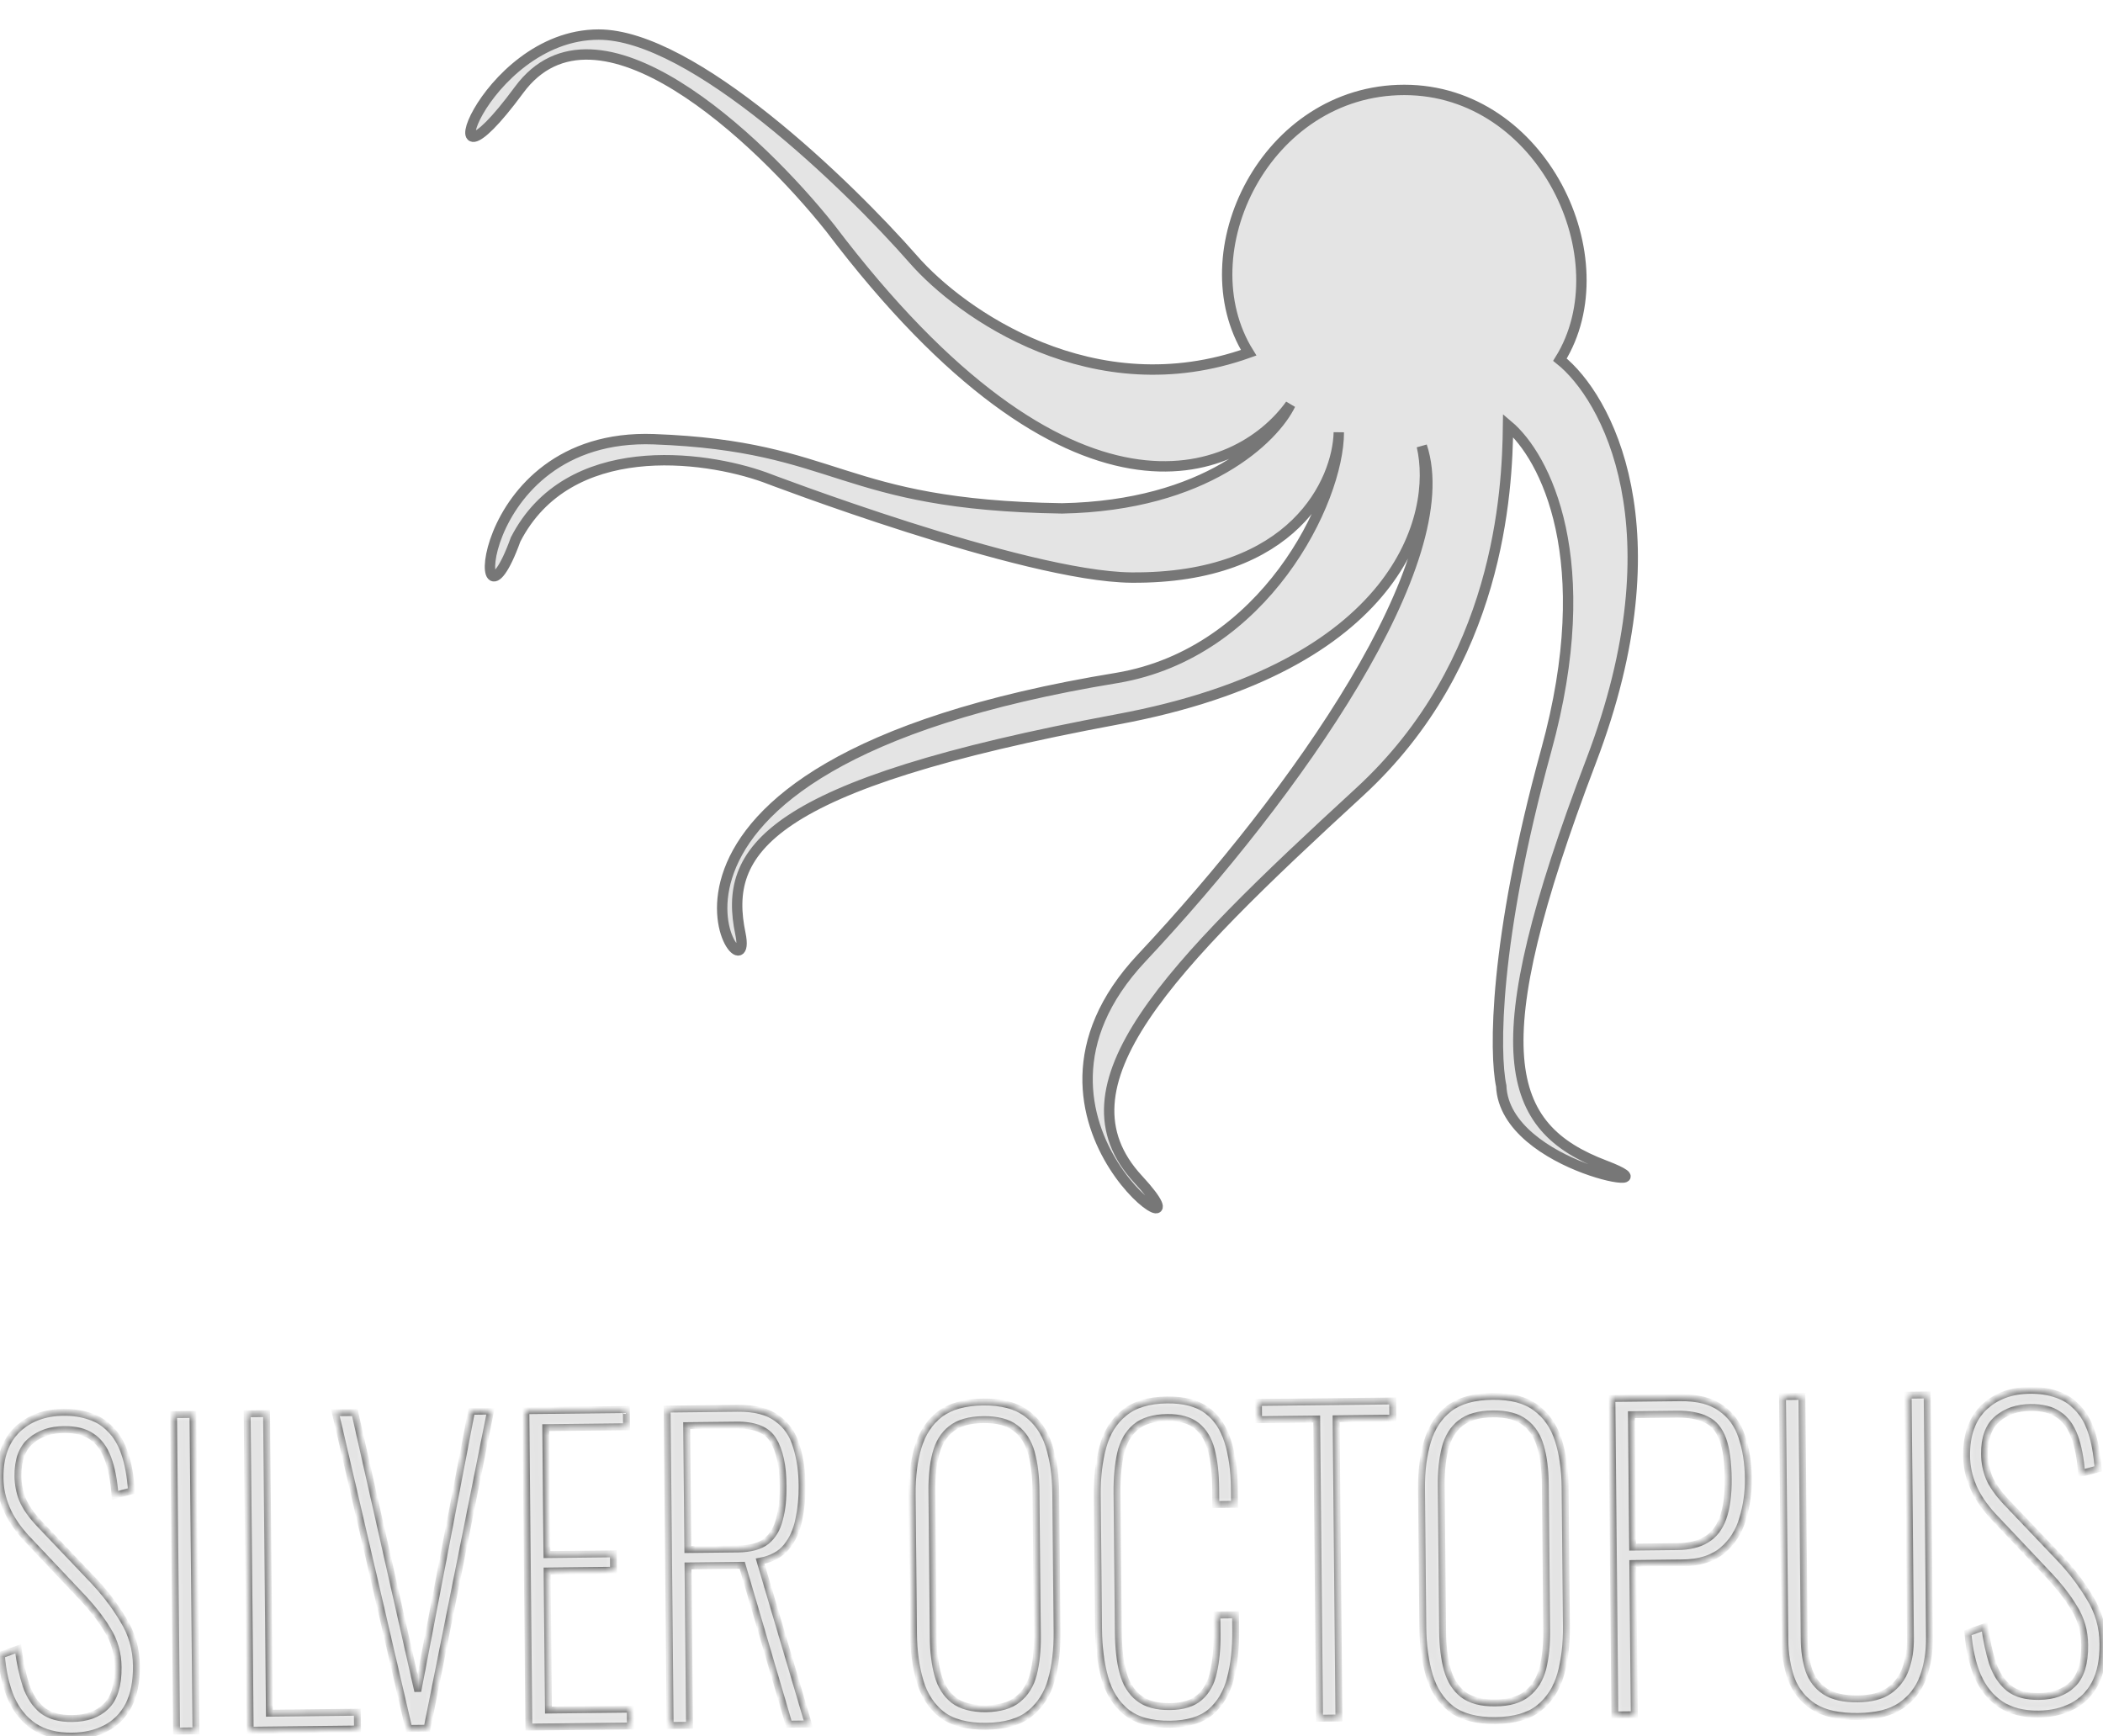 <svg id="octopus-with-text" width="304" height="251" viewBox="0 0 304 251" fill="none"
        xmlns="http://www.w3.org/2000/svg">
        <g id="Group 8">
            <g id="svg-elem-13" filter="url(#filter0_d_62_2)">
                <path
                    d="M225.5 48C232.196 53.333 242.811 72.4 230.011 106C214.011 148 217.511 159 232.011 164.5C243.611 168.9 217.511 165 217.011 153C216.011 148.333 215.911 132.1 223.511 104.5C231.111 76.9 223.333 61.993 218 57.5C217.882 67.139 216.756 91.906 196.532 110.5C168.847 135.952 152.032 153 164.532 166.5C177.032 180 142.532 158.5 165.032 134.5C187.532 110.5 211 77 205.532 60.5C207.865 70.5 202.332 92.4 161.532 100C110.532 109.5 104.532 119 107.032 131C109.532 143 82.032 107 161.532 94C182.732 90.4 193.532 68.5 193.532 58.5C193.365 65.5 187.131 79.699 163.532 79.5C148.064 79.369 110.532 65 110.532 65C101.698 61.833 82.132 59.2 74.532 74C68.032 92 67.532 58.5 94.532 59.5C121.532 60.5 121.032 69 153.532 69.5C174.332 69.1 184.198 59.333 186.532 54.5C178.865 65.167 154.832 75 120.032 29C109.698 16 86.232 -6.2 75.032 9C61.032 28 69.532 1 86.532 1C100.132 1 122.532 22.667 132.032 33.5C138.865 41.333 158.1 55 180.5 47C171.5 32.5 183 9 203 9C223 9 234.5 33.5 225.5 48Z"
                    fill="#E4E4E4" class="svg-elem-1"></path>
                <path
                    d="M225.5 48C232.196 53.333 242.811 72.4 230.011 106C214.011 148 217.511 159 232.011 164.5C243.611 168.9 217.511 165 217.011 153C216.011 148.333 215.911 132.1 223.511 104.5C231.111 76.9 223.333 61.993 218 57.5C217.882 67.139 216.756 91.906 196.532 110.5C168.847 135.952 152.032 153 164.532 166.5C177.032 180 142.532 158.5 165.032 134.5C187.532 110.5 211 77 205.532 60.5C207.865 70.5 202.332 92.4 161.532 100C110.532 109.5 104.532 119 107.032 131C109.532 143 82.032 107 161.532 94C182.732 90.4 193.532 68.5 193.532 58.5C193.365 65.5 187.131 79.699 163.532 79.5C148.064 79.369 110.532 65 110.532 65C101.698 61.833 82.132 59.2 74.532 74C68.032 92 67.532 58.5 94.532 59.5C121.532 60.5 121.032 69 153.532 69.5C174.332 69.1 184.198 59.333 186.532 54.5C178.865 65.167 154.832 75 120.032 29C109.698 16 86.232 -6.2 75.032 9C61.032 28 69.532 1 86.532 1C100.132 1 122.532 22.667 132.032 33.5C138.865 41.333 158.1 55 180.5 47C171.5 32.5 183 9 203 9C223 9 234.5 33.5 225.5 48Z"
                    stroke="#777777" stroke-width="1.5" class="svg-elem-2"></path>
            </g>
            <g id="svg-elem-1">
                <mask id="path-2-inside-1_62_2" fill="white">
                    <path
                        d="M10.422 250.999C8.208 251.024 6.37 250.555 4.908 249.592C3.48 248.629 2.377 247.267 1.6 245.506C0.856 243.745 0.387 241.661 0.191 239.253L2.622 238.378C2.883 240.371 3.263 242.137 3.762 243.675C4.295 245.213 5.085 246.409 6.131 247.263C7.177 248.08 8.616 248.478 10.45 248.457C12.525 248.434 14.146 247.851 15.312 246.708C16.512 245.565 17.099 243.676 17.074 241.04C17.055 239.045 16.554 237.262 15.57 235.691C14.621 234.083 13.273 232.366 11.526 230.541L3.767 222.325C2.474 220.909 1.526 219.488 0.925 218.064C0.323 216.64 0.015 215.175 0.001 213.669C-0.028 210.657 0.798 208.332 2.478 206.694C4.192 205.056 6.415 204.221 9.148 204.191C10.567 204.175 11.849 204.367 12.994 204.769C14.139 205.132 15.131 205.761 15.97 206.656C16.843 207.512 17.529 208.672 18.027 210.134C18.525 211.597 18.854 213.401 19.012 215.546L16.631 216.194C16.473 214.049 16.127 212.264 15.595 210.84C15.062 209.415 14.291 208.369 13.281 207.703C12.271 206.998 10.919 206.656 9.224 206.675C7.321 206.696 5.735 207.241 4.465 208.31C3.195 209.378 2.571 211.08 2.593 213.414C2.604 214.581 2.822 215.708 3.248 216.796C3.708 217.882 4.532 219.059 5.72 220.326L13.373 228.374C15.085 230.162 16.557 232.084 17.787 234.142C19.052 236.161 19.696 238.394 19.719 240.841C19.741 243.138 19.361 245.044 18.579 246.559C17.798 248.036 16.701 249.14 15.29 249.871C13.878 250.603 12.255 250.979 10.422 250.999Z"
                        class="svg-elem-3"></path>
                </mask>
                <path
                    d="M10.422 250.999C8.208 251.024 6.37 250.555 4.908 249.592C3.48 248.629 2.377 247.267 1.6 245.506C0.856 243.745 0.387 241.661 0.191 239.253L2.622 238.378C2.883 240.371 3.263 242.137 3.762 243.675C4.295 245.213 5.085 246.409 6.131 247.263C7.177 248.08 8.616 248.478 10.45 248.457C12.525 248.434 14.146 247.851 15.312 246.708C16.512 245.565 17.099 243.676 17.074 241.04C17.055 239.045 16.554 237.262 15.57 235.691C14.621 234.083 13.273 232.366 11.526 230.541L3.767 222.325C2.474 220.909 1.526 219.488 0.925 218.064C0.323 216.64 0.015 215.175 0.001 213.669C-0.028 210.657 0.798 208.332 2.478 206.694C4.192 205.056 6.415 204.221 9.148 204.191C10.567 204.175 11.849 204.367 12.994 204.769C14.139 205.132 15.131 205.761 15.97 206.656C16.843 207.512 17.529 208.672 18.027 210.134C18.525 211.597 18.854 213.401 19.012 215.546L16.631 216.194C16.473 214.049 16.127 212.264 15.595 210.84C15.062 209.415 14.291 208.369 13.281 207.703C12.271 206.998 10.919 206.656 9.224 206.675C7.321 206.696 5.735 207.241 4.465 208.31C3.195 209.378 2.571 211.08 2.593 213.414C2.604 214.581 2.822 215.708 3.248 216.796C3.708 217.882 4.532 219.059 5.72 220.326L13.373 228.374C15.085 230.162 16.557 232.084 17.787 234.142C19.052 236.161 19.696 238.394 19.719 240.841C19.741 243.138 19.361 245.044 18.579 246.559C17.798 248.036 16.701 249.14 15.29 249.871C13.878 250.603 12.255 250.979 10.422 250.999Z"
                    fill="#E4E4E4" stroke="#777777" mask="url(#path-2-inside-1_62_2)" class="svg-elem-4"></path>
            </g>
            <g id="svg-elem-0">
                <mask id="path-3-inside-2_62_2" fill="white">
                    <path
                        d="M294.702 247.809C292.488 247.834 290.65 247.365 289.188 246.403C287.76 245.44 286.658 244.078 285.88 242.317C285.137 240.555 284.667 238.471 284.471 236.063L286.902 235.189C287.163 237.181 287.543 238.947 288.042 240.485C288.576 242.023 289.366 243.219 290.412 244.073C291.457 244.89 292.897 245.288 294.73 245.267C296.806 245.244 298.426 244.661 299.592 243.518C300.792 242.375 301.379 240.486 301.354 237.851C301.336 235.855 300.834 234.072 299.851 232.502C298.901 230.893 297.553 229.176 295.806 227.351L288.048 219.135C286.754 217.719 285.806 216.299 285.205 214.875C284.603 213.45 284.295 211.985 284.281 210.479C284.252 207.467 285.078 205.142 286.758 203.504C288.472 201.866 290.696 201.032 293.429 201.001C294.847 200.985 296.129 201.178 297.274 201.579C298.42 201.943 299.411 202.572 300.25 203.466C301.123 204.322 301.809 205.482 302.307 206.945C302.805 208.408 303.134 210.211 303.293 212.356L300.911 213.004C300.753 210.859 300.407 209.075 299.875 207.65C299.342 206.225 298.571 205.179 297.562 204.513C296.552 203.809 295.199 203.466 293.504 203.485C291.601 203.507 290.015 204.052 288.745 205.12C287.475 206.189 286.851 207.89 286.873 210.224C286.884 211.392 287.103 212.519 287.528 213.606C287.988 214.693 288.812 215.87 290.001 217.136L297.654 225.184C299.366 226.972 300.837 228.895 302.067 230.952C303.332 232.971 303.976 235.204 303.999 237.651C304.021 239.948 303.641 241.854 302.86 243.369C302.078 244.846 300.981 245.95 299.57 246.682C298.158 247.413 296.536 247.789 294.702 247.809Z"
                        class="svg-elem-5"></path>
                </mask>
                <path
                    d="M294.702 247.809C292.488 247.834 290.65 247.365 289.188 246.403C287.76 245.44 286.658 244.078 285.88 242.317C285.137 240.555 284.667 238.471 284.471 236.063L286.902 235.189C287.163 237.181 287.543 238.947 288.042 240.485C288.576 242.023 289.366 243.219 290.412 244.073C291.457 244.89 292.897 245.288 294.73 245.267C296.806 245.244 298.426 244.661 299.592 243.518C300.792 242.375 301.379 240.486 301.354 237.851C301.336 235.855 300.834 234.072 299.851 232.502C298.901 230.893 297.553 229.176 295.806 227.351L288.048 219.135C286.754 217.719 285.806 216.299 285.205 214.875C284.603 213.45 284.295 211.985 284.281 210.479C284.252 207.467 285.078 205.142 286.758 203.504C288.472 201.866 290.696 201.032 293.429 201.001C294.847 200.985 296.129 201.178 297.274 201.579C298.42 201.943 299.411 202.572 300.25 203.466C301.123 204.322 301.809 205.482 302.307 206.945C302.805 208.408 303.134 210.211 303.293 212.356L300.911 213.004C300.753 210.859 300.407 209.075 299.875 207.65C299.342 206.225 298.571 205.179 297.562 204.513C296.552 203.809 295.199 203.466 293.504 203.485C291.601 203.507 290.015 204.052 288.745 205.12C287.475 206.189 286.851 207.89 286.873 210.224C286.884 211.392 287.103 212.519 287.528 213.606C287.988 214.693 288.812 215.87 290.001 217.136L297.654 225.184C299.366 226.972 300.837 228.895 302.067 230.952C303.332 232.971 303.976 235.204 303.999 237.651C304.021 239.948 303.641 241.854 302.86 243.369C302.078 244.846 300.981 245.95 299.57 246.682C298.158 247.413 296.536 247.789 294.702 247.809Z"
                    fill="#E4E4E4" stroke="#777777" mask="url(#path-3-inside-2_62_2)" class="svg-elem-6"></path>
            </g>
            <g id="svg-elem-6">
                <mask id="path-4-inside-3_62_2" fill="white">
                    <path
                        d="M96.872 249.464L96.439 203.72L106.609 203.605C109.1 203.577 111.007 204.064 112.331 205.066C113.69 206.03 114.619 207.375 115.12 209.102C115.655 210.79 115.932 212.688 115.952 214.797C115.968 216.491 115.811 218.112 115.48 219.659C115.183 221.207 114.59 222.531 113.701 223.633C112.846 224.697 111.572 225.389 109.88 225.709L116.85 249.24L114.048 249.272L107.291 226.303L99.456 226.391L99.674 249.433L96.872 249.464ZM99.433 224.019L106.698 223.938C108.497 223.917 109.86 223.544 110.787 222.819C111.714 222.055 112.344 220.994 112.677 219.634C113.045 218.275 113.22 216.672 113.202 214.828C113.175 211.929 112.704 209.731 111.791 208.235C110.911 206.739 109.14 206.006 106.476 206.036L99.264 206.116L99.433 224.019Z"
                        class="svg-elem-7"></path>
                </mask>
                <path
                    d="M96.872 249.464L96.439 203.72L106.609 203.605C109.1 203.577 111.007 204.064 112.331 205.066C113.69 206.03 114.619 207.375 115.12 209.102C115.655 210.79 115.932 212.688 115.952 214.797C115.968 216.491 115.811 218.112 115.48 219.659C115.183 221.207 114.59 222.531 113.701 223.633C112.846 224.697 111.572 225.389 109.88 225.709L116.85 249.24L114.048 249.272L107.291 226.303L99.456 226.391L99.674 249.433L96.872 249.464ZM99.433 224.019L106.698 223.938C108.497 223.917 109.86 223.544 110.787 222.819C111.714 222.055 112.344 220.994 112.677 219.634C113.045 218.275 113.22 216.672 113.202 214.828C113.175 211.929 112.704 209.731 111.791 208.235C110.911 206.739 109.14 206.006 106.476 206.036L99.264 206.116L99.433 224.019Z"
                    fill="#E4E4E4" stroke="#777777" mask="url(#path-4-inside-3_62_2)" class="svg-elem-8"></path>
            </g>
            <g id="svg-elem-11">
                <mask id="path-5-inside-4_62_2" fill="white">
                    <path
                        d="M233.438 247.932L233.005 202.187L242.864 202.077C245.389 202.048 247.366 202.553 248.794 203.592C250.222 204.592 251.221 205.974 251.792 207.737C252.396 209.5 252.709 211.511 252.731 213.77C252.75 215.804 252.474 217.746 251.904 219.597C251.368 221.448 250.396 222.965 248.989 224.148C247.582 225.331 245.633 225.937 243.142 225.965L236.033 226.045L236.24 247.901L233.438 247.932ZM236.011 223.673L242.497 223.6C244.192 223.581 245.573 223.245 246.639 222.593C247.74 221.941 248.543 220.915 249.049 219.516C249.589 218.079 249.848 216.175 249.825 213.803C249.802 211.356 249.542 209.457 249.045 208.107C248.547 206.72 247.76 205.768 246.682 205.253C245.604 204.7 244.166 204.434 242.367 204.454L235.829 204.528L236.011 223.673Z"
                        class="svg-elem-9"></path>
                </mask>
                <path
                    d="M233.438 247.932L233.005 202.187L242.864 202.077C245.389 202.048 247.366 202.553 248.794 203.592C250.222 204.592 251.221 205.974 251.792 207.737C252.396 209.5 252.709 211.511 252.731 213.77C252.75 215.804 252.474 217.746 251.904 219.597C251.368 221.448 250.396 222.965 248.989 224.148C247.582 225.331 245.633 225.937 243.142 225.965L236.033 226.045L236.24 247.901L233.438 247.932ZM236.011 223.673L242.497 223.6C244.192 223.581 245.573 223.245 246.639 222.593C247.74 221.941 248.543 220.915 249.049 219.516C249.589 218.079 249.848 216.175 249.825 213.803C249.802 211.356 249.542 209.457 249.045 208.107C248.547 206.72 247.76 205.768 246.682 205.253C245.604 204.7 244.166 204.434 242.367 204.454L235.829 204.528L236.011 223.673Z"
                    fill="#E4E4E4" stroke="#777777" mask="url(#path-5-inside-4_62_2)" class="svg-elem-10"></path>
            </g>
            <g id="svg-elem-4">
                <mask id="path-6-inside-5_62_2" fill="white">
                    <path
                        d="M59.094 249.888L48.49 204.257L51.292 204.226L60.392 244.508L68.156 204.037L70.906 204.006L61.74 249.858L59.094 249.888Z"
                        class="svg-elem-11"></path>
                </mask>
                <path
                    d="M59.094 249.888L48.49 204.257L51.292 204.226L60.392 244.508L68.156 204.037L70.906 204.006L61.74 249.858L59.094 249.888Z"
                    fill="#E4E4E4" stroke="#777777" mask="url(#path-6-inside-5_62_2)" class="svg-elem-12"></path>
            </g>
            <g id="svg-elem-10">
                <mask id="path-7-inside-6_62_2" fill="white">
                    <path
                        d="M216.184 248.747C213.451 248.778 211.318 248.218 209.785 247.068C208.286 245.88 207.233 244.272 206.625 242.246C206.018 240.182 205.701 237.851 205.677 235.253L205.488 215.261C205.463 212.663 205.752 210.363 206.356 208.36C206.96 206.358 208 204.783 209.477 203.637C210.989 202.491 213.076 201.902 215.74 201.873C218.404 201.843 220.484 202.384 221.983 203.497C223.515 204.609 224.603 206.16 225.244 208.148C225.886 210.137 226.219 212.43 226.244 215.028L226.433 235.076C226.458 237.674 226.186 239.993 225.617 242.033C225.048 244.072 224.009 245.703 222.498 246.925C221.021 248.109 218.917 248.716 216.184 248.747ZM216.16 246.205C218.166 246.183 219.701 245.733 220.766 244.855C221.864 243.976 222.614 242.763 223.015 241.215C223.415 239.629 223.605 237.8 223.585 235.73L223.385 214.608C223.366 212.537 223.141 210.732 222.711 209.193C222.282 207.654 221.527 206.477 220.446 205.661C219.366 204.807 217.805 204.391 215.764 204.414C213.757 204.436 212.205 204.887 211.106 205.765C210.042 206.606 209.309 207.8 208.909 209.348C208.508 210.897 208.318 212.706 208.337 214.777L208.537 235.899C208.557 237.969 208.782 239.793 209.212 241.37C209.642 242.909 210.397 244.105 211.477 244.959C212.593 245.812 214.153 246.228 216.16 246.205Z"
                        class="svg-elem-13"></path>
                </mask>
                <path
                    d="M216.184 248.747C213.451 248.778 211.318 248.218 209.785 247.068C208.286 245.88 207.233 244.272 206.625 242.246C206.018 240.182 205.701 237.851 205.677 235.253L205.488 215.261C205.463 212.663 205.752 210.363 206.356 208.36C206.96 206.358 208 204.783 209.477 203.637C210.989 202.491 213.076 201.902 215.74 201.873C218.404 201.843 220.484 202.384 221.983 203.497C223.515 204.609 224.603 206.16 225.244 208.148C225.886 210.137 226.219 212.43 226.244 215.028L226.433 235.076C226.458 237.674 226.186 239.993 225.617 242.033C225.048 244.072 224.009 245.703 222.498 246.925C221.021 248.109 218.917 248.716 216.184 248.747ZM216.16 246.205C218.166 246.183 219.701 245.733 220.766 244.855C221.864 243.976 222.614 242.763 223.015 241.215C223.415 239.629 223.605 237.8 223.585 235.73L223.385 214.608C223.366 212.537 223.141 210.732 222.711 209.193C222.282 207.654 221.527 206.477 220.446 205.661C219.366 204.807 217.805 204.391 215.764 204.414C213.757 204.436 212.205 204.887 211.106 205.765C210.042 206.606 209.309 207.8 208.909 209.348C208.508 210.897 208.318 212.706 208.337 214.777L208.537 235.899C208.557 237.969 208.782 239.793 209.212 241.37C209.642 242.909 210.397 244.105 211.477 244.959C212.593 245.812 214.153 246.228 216.16 246.205Z"
                    fill="#E4E4E4" stroke="#777777" mask="url(#path-7-inside-6_62_2)" class="svg-elem-14"></path>
            </g>
            <g id="svg-elem-5">
                <mask id="path-8-inside-7_62_2" fill="white">
                    <path
                        d="M76.449 249.693L76.016 203.949L90.545 203.786L90.569 206.271L78.893 206.402L79.067 224.756L88.667 224.648L88.689 227.02L79.09 227.128L79.28 247.233L91.111 247.1L91.134 249.529L76.449 249.693Z"
                        class="svg-elem-15"></path>
                </mask>
                <path
                    d="M76.449 249.693L76.016 203.949L90.545 203.786L90.569 206.271L78.893 206.402L79.067 224.756L88.667 224.648L88.689 227.02L79.09 227.128L79.28 247.233L91.111 247.1L91.134 249.529L76.449 249.693Z"
                    fill="#E4E4E4" stroke="#777777" mask="url(#path-8-inside-7_62_2)" class="svg-elem-16"></path>
            </g>
            <g id="svg-elem-12">
                <mask id="path-9-inside-8_62_2" fill="white">
                    <path
                        d="M268.592 248.159C265.859 248.189 263.727 247.724 262.195 246.762C260.664 245.763 259.578 244.419 258.94 242.732C258.335 241.007 258.023 239.071 258.002 236.925L257.671 201.91L260.473 201.879L260.805 236.95C260.821 238.607 261.042 240.11 261.47 241.461C261.933 242.774 262.721 243.8 263.835 244.541C264.984 245.281 266.561 245.64 268.568 245.617C270.47 245.596 271.971 245.203 273.071 244.437C274.205 243.634 275.008 242.571 275.48 241.247C275.952 239.924 276.18 238.434 276.164 236.778L275.832 201.707L278.582 201.676L278.914 236.69C278.934 238.836 278.624 240.779 277.983 242.518C277.342 244.22 276.265 245.588 274.753 246.621C273.274 247.617 271.221 248.129 268.592 248.159Z"
                        class="svg-elem-17"></path>
                </mask>
                <path
                    d="M268.592 248.159C265.859 248.189 263.727 247.724 262.195 246.762C260.664 245.763 259.578 244.419 258.94 242.732C258.335 241.007 258.023 239.071 258.002 236.925L257.671 201.91L260.473 201.879L260.805 236.95C260.821 238.607 261.042 240.11 261.47 241.461C261.933 242.774 262.721 243.8 263.835 244.541C264.984 245.281 266.561 245.64 268.568 245.617C270.47 245.596 271.971 245.203 273.071 244.437C274.205 243.634 275.008 242.571 275.48 241.247C275.952 239.924 276.18 238.434 276.164 236.778L275.832 201.707L278.582 201.676L278.914 236.69C278.934 238.836 278.624 240.779 277.983 242.518C277.342 244.22 276.265 245.588 274.753 246.621C273.274 247.617 271.221 248.129 268.592 248.159Z"
                    fill="#E4E4E4" stroke="#777777" mask="url(#path-9-inside-8_62_2)" class="svg-elem-18"></path>
            </g>
            <g id="svg-elem-9">
                <mask id="path-10-inside-9_62_2" fill="white">
                    <path
                        d="M190.749 248.411L190.339 205.151L181.933 205.245L181.909 202.761L201.316 202.543L201.34 205.028L193.141 205.12L193.551 248.38L190.749 248.411Z"
                        class="svg-elem-19"></path>
                </mask>
                <path
                    d="M190.749 248.411L190.339 205.151L181.933 205.245L181.909 202.761L201.316 202.543L201.34 205.028L193.141 205.12L193.551 248.38L190.749 248.411Z"
                    fill="#E4E4E4" stroke="#777777" mask="url(#path-10-inside-9_62_2)" class="svg-elem-20"></path>
            </g>
            <g id="svg-elem-3">
                <mask id="path-11-inside-10_62_2" fill="white">
                    <path
                        d="M36.165 250.145L35.731 204.401L38.533 204.369L38.944 247.686L51.657 247.543L51.668 248.757L51.68 249.971L36.165 250.145Z"
                        class="svg-elem-21"></path>
                </mask>
                <path
                    d="M36.165 250.145L35.731 204.401L38.533 204.369L38.944 247.686L51.657 247.543L51.668 248.757L51.68 249.971L36.165 250.145Z"
                    fill="#E4E4E4" stroke="#777777" mask="url(#path-11-inside-10_62_2)" class="svg-elem-22"></path>
            </g>
            <g id="svg-elem-8">
                <mask id="path-12-inside-11_62_2" fill="white">
                    <path
                        d="M169.155 249.275C166.387 249.306 164.254 248.708 162.755 247.482C161.29 246.256 160.271 244.611 159.698 242.546C159.125 240.444 158.826 238.132 158.802 235.609L158.618 216.182C158.593 213.546 158.865 211.209 159.434 209.169C160.002 207.092 161.025 205.461 162.501 204.277C163.977 203.056 166.047 202.43 168.711 202.4C171.167 202.373 173.092 202.878 174.486 203.917C175.879 204.956 176.88 206.451 177.486 208.402C178.092 210.315 178.408 212.571 178.433 215.169L178.454 217.484L175.756 217.515L175.734 215.199C175.714 213.015 175.506 211.173 175.111 209.671C174.716 208.132 174.013 206.953 173.002 206.136C171.991 205.319 170.568 204.921 168.735 204.942C166.729 204.964 165.193 205.433 164.13 206.349C163.066 207.264 162.351 208.534 161.986 210.157C161.621 211.78 161.448 213.665 161.469 215.811L161.66 236.029C161.682 238.288 161.908 240.225 162.338 241.839C162.768 243.416 163.524 244.631 164.604 245.485C165.685 246.339 167.194 246.755 169.131 246.733C170.999 246.712 172.43 246.263 173.425 245.386C174.42 244.509 175.084 243.296 175.415 241.749C175.78 240.163 175.953 238.335 175.934 236.264L175.908 233.497L178.606 233.467L178.627 235.726C178.652 238.324 178.397 240.642 177.863 242.682C177.329 244.721 176.375 246.332 175.002 247.514C173.629 248.66 171.68 249.246 169.155 249.275Z"
                        class="svg-elem-23"></path>
                </mask>
                <path
                    d="M169.155 249.275C166.387 249.306 164.254 248.708 162.755 247.482C161.29 246.256 160.271 244.611 159.698 242.546C159.125 240.444 158.826 238.132 158.802 235.609L158.618 216.182C158.593 213.546 158.865 211.209 159.434 209.169C160.002 207.092 161.025 205.461 162.501 204.277C163.977 203.056 166.047 202.43 168.711 202.4C171.167 202.373 173.092 202.878 174.486 203.917C175.879 204.956 176.88 206.451 177.486 208.402C178.092 210.315 178.408 212.571 178.433 215.169L178.454 217.484L175.756 217.515L175.734 215.199C175.714 213.015 175.506 211.173 175.111 209.671C174.716 208.132 174.013 206.953 173.002 206.136C171.991 205.319 170.568 204.921 168.735 204.942C166.729 204.964 165.193 205.433 164.13 206.349C163.066 207.264 162.351 208.534 161.986 210.157C161.621 211.78 161.448 213.665 161.469 215.811L161.66 236.029C161.682 238.288 161.908 240.225 162.338 241.839C162.768 243.416 163.524 244.631 164.604 245.485C165.685 246.339 167.194 246.755 169.131 246.733C170.999 246.712 172.43 246.263 173.425 245.386C174.42 244.509 175.084 243.296 175.415 241.749C175.78 240.163 175.953 238.335 175.934 236.264L175.908 233.497L178.606 233.467L178.627 235.726C178.652 238.324 178.397 240.642 177.863 242.682C177.329 244.721 176.375 246.332 175.002 247.514C173.629 248.66 171.68 249.246 169.155 249.275Z"
                    fill="#E4E4E4" stroke="#777777" mask="url(#path-12-inside-11_62_2)" class="svg-elem-24"></path>
            </g>
            <g id="svg-elem-2">
                <mask id="path-13-inside-12_62_2" fill="white">
                    <path d="M25.524 250.265L25.091 204.52L27.893 204.489L28.326 250.233L25.524 250.265Z"
                        class="svg-elem-25"></path>
                </mask>
                <path d="M25.524 250.265L25.091 204.52L27.893 204.489L28.326 250.233L25.524 250.265Z"
                    fill="#E4E4E4" stroke="#777777" mask="url(#path-13-inside-12_62_2)" class="svg-elem-26"></path>
            </g>
            <g id="svg-elem-7">
                <mask id="path-14-inside-13_62_2" fill="white">
                    <path
                        d="M142.555 249.573C139.822 249.604 137.689 249.044 136.156 247.894C134.657 246.706 133.604 245.098 132.996 243.072C132.389 241.008 132.072 238.677 132.048 236.079L131.859 216.087C131.834 213.489 132.123 211.189 132.727 209.186C133.331 207.184 134.371 205.61 135.848 204.463C137.36 203.317 139.447 202.729 142.111 202.699C144.774 202.669 146.855 203.21 148.354 204.323C149.886 205.436 150.974 206.986 151.615 208.974C152.257 210.963 152.59 213.256 152.615 215.854L152.804 235.903C152.829 238.5 152.557 240.819 151.988 242.859C151.419 244.899 150.379 246.529 148.869 247.751C147.392 248.935 145.288 249.542 142.555 249.573ZM142.531 247.032C144.537 247.009 146.072 246.559 147.137 245.681C148.235 244.802 148.985 243.589 149.386 242.041C149.786 240.455 149.976 238.627 149.956 236.556L149.756 215.434C149.737 213.363 149.512 211.559 149.082 210.02C148.652 208.481 147.898 207.303 146.817 206.487C145.737 205.633 144.176 205.217 142.135 205.24C140.128 205.263 138.576 205.713 137.477 206.591C136.413 207.432 135.68 208.626 135.28 210.174C134.879 211.723 134.689 213.532 134.708 215.603L134.908 236.725C134.928 238.795 135.153 240.619 135.583 242.196C136.013 243.735 136.768 244.931 137.848 245.785C138.964 246.639 140.524 247.054 142.531 247.032Z"
                        class="svg-elem-27"></path>
                </mask>
                <path
                    d="M142.555 249.573C139.822 249.604 137.689 249.044 136.156 247.894C134.657 246.706 133.604 245.098 132.996 243.072C132.389 241.008 132.072 238.677 132.048 236.079L131.859 216.087C131.834 213.489 132.123 211.189 132.727 209.186C133.331 207.184 134.371 205.61 135.848 204.463C137.36 203.317 139.447 202.729 142.111 202.699C144.774 202.669 146.855 203.21 148.354 204.323C149.886 205.436 150.974 206.986 151.615 208.974C152.257 210.963 152.59 213.256 152.615 215.854L152.804 235.903C152.829 238.5 152.557 240.819 151.988 242.859C151.419 244.899 150.379 246.529 148.869 247.751C147.392 248.935 145.288 249.542 142.555 249.573ZM142.531 247.032C144.537 247.009 146.072 246.559 147.137 245.681C148.235 244.802 148.985 243.589 149.386 242.041C149.786 240.455 149.976 238.627 149.956 236.556L149.756 215.434C149.737 213.363 149.512 211.559 149.082 210.02C148.652 208.481 147.898 207.303 146.817 206.487C145.737 205.633 144.176 205.217 142.135 205.24C140.128 205.263 138.576 205.713 137.477 206.591C136.413 207.432 135.68 208.626 135.28 210.174C134.879 211.723 134.689 213.532 134.708 215.603L134.908 236.725C134.928 238.795 135.153 240.619 135.583 242.196C136.013 243.735 136.768 244.931 137.848 245.785C138.964 246.639 140.524 247.054 142.531 247.032Z"
                    fill="#E4E4E4" stroke="#777777" mask="url(#path-14-inside-13_62_2)" class="svg-elem-28"></path>
            </g>
        </g>
        <defs>
            <filter id="filter0_d_62_2" x="63.25" y="0.25" width="177.52" height="179.177" filterUnits="userSpaceOnUse"
                color-interpolation-filters="sRGB">
                <feFlood flood-opacity="0" result="BackgroundImageFix"></feFlood>
                <feColorMatrix in="SourceAlpha" type="matrix" values="0 0 0 0 0 0 0 0 0 0 0 0 0 0 0 0 0 0 127 0"
                    result="hardAlpha"></feColorMatrix>
                <feOffset dy="4"></feOffset>
                <feGaussianBlur stdDeviation="2"></feGaussianBlur>
                <feComposite in2="hardAlpha" operator="out"></feComposite>
                <feColorMatrix type="matrix" values="0 0 0 0 0 0 0 0 0 0 0 0 0 0 0 0 0 0 0.25 0"></feColorMatrix>
                <feBlend mode="normal" in2="BackgroundImageFix" result="effect1_dropShadow_62_2"></feBlend>
                <feBlend mode="normal" in="SourceGraphic" in2="effect1_dropShadow_62_2" result="shape"></feBlend>
            </filter>
        </defs>
    </svg>
